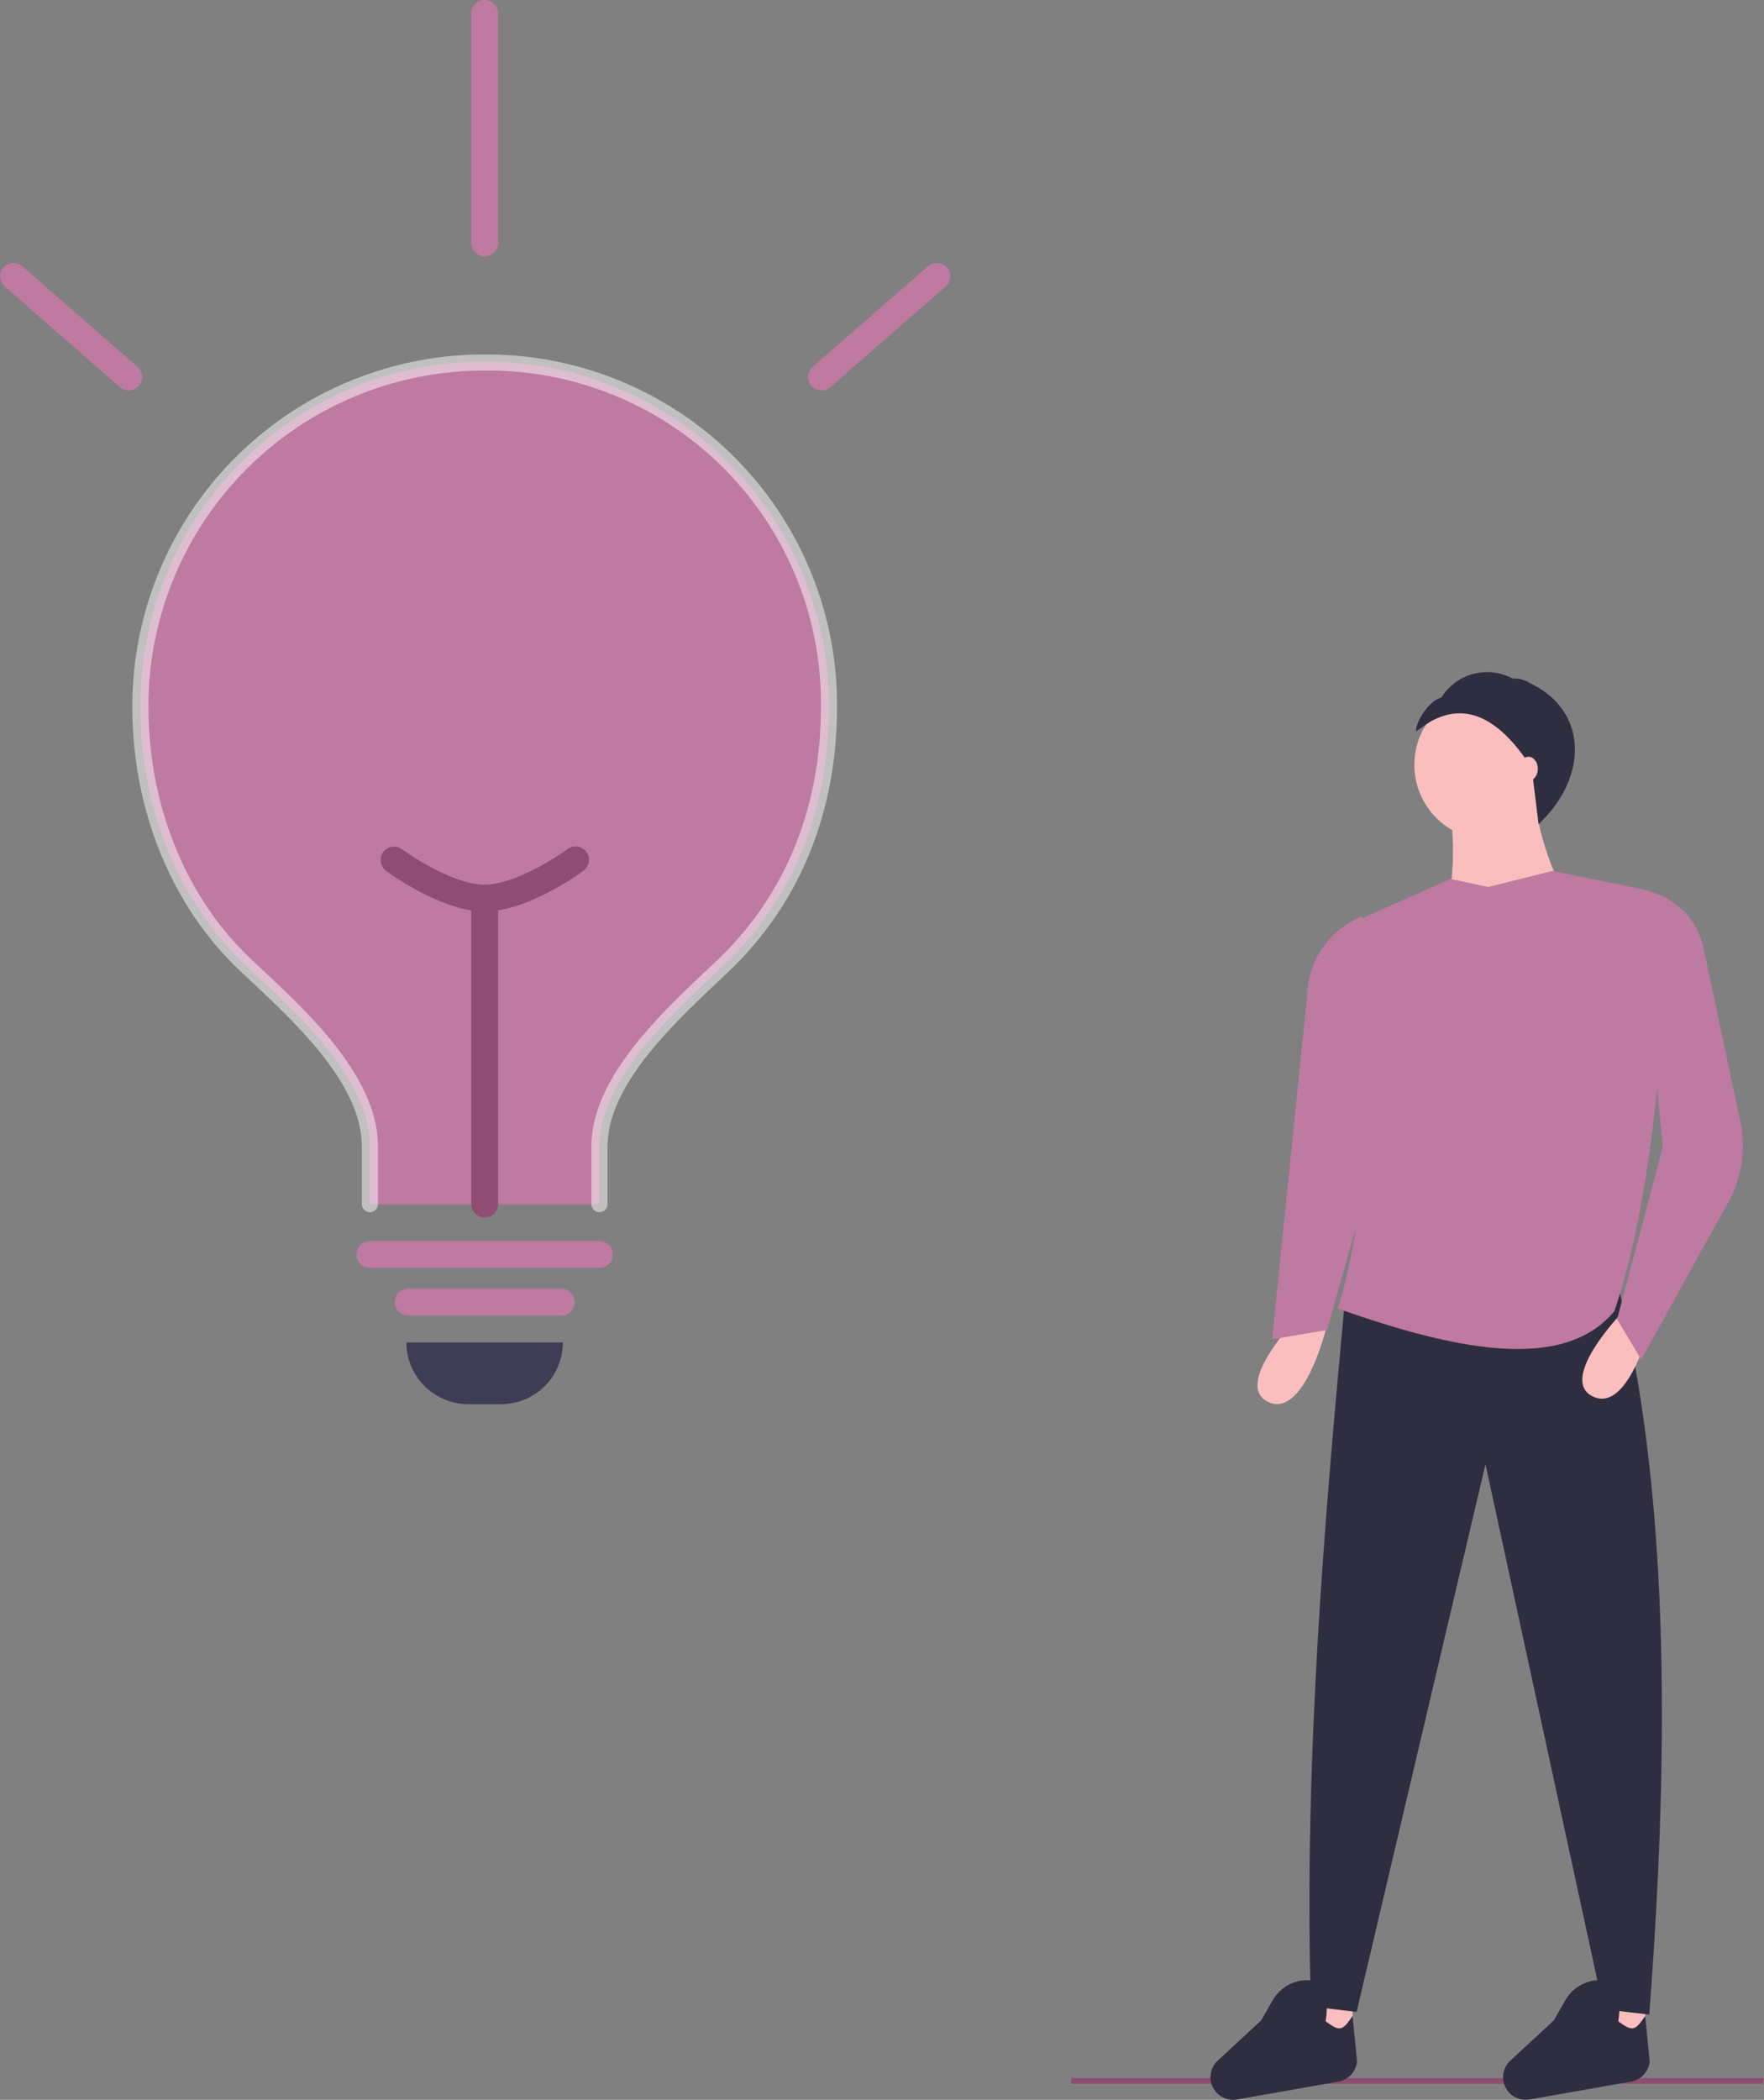 <svg xmlns="http://www.w3.org/2000/svg" width="175.419" height="208.8" viewBox="0 0 175.419 208.8">
  <rect x="0" y="0" width="175.419" height="208.8" fill="#808080" stroke="none"/>
  <g id="undraw_lightbulb_moment_evxr" transform="translate(0)">
    <path id="Path_14709" data-name="Path 14709" d="M467.763,774.59H398.955v-.562h68.91Z" transform="translate(-292.446 -567.386)" fill="#8f4d72"/>
    <rect id="Rectangle_8354" data-name="Rectangle 8354" width="3.738" height="8.009" transform="translate(130.77 196.189)" fill="#fbbebe"/>
    <rect id="Rectangle_8355" data-name="Rectangle 8355" width="3.738" height="8.009" transform="translate(159.87 196.456)" fill="#fbbebe"/>
    <path id="Path_14710" data-name="Path 14710" d="M793.018,609.2l-4.539-.534-11.747-54.195-12.815,54.462-4.539-.534c-.749-24.643,1.44-49.3,3.337-69.813l27.1-2.269C794.92,556.534,795.13,581.7,793.018,609.2Z" transform="translate(-629.011 -408.873)" fill="#2f2e41"/>
    <path id="Path_14711" data-name="Path 14711" d="M864.7,548.327s-6.311,6.586-2.744,8.232,5.763-7.409,5.763-7.409Z" transform="translate(-703.514 -417.677)" fill="#fbbebe"/>
    <path id="Path_14712" data-name="Path 14712" d="M743.7,550.327s-6.311,6.586-2.744,8.232,5.763-7.409,5.763-7.409Z" transform="translate(-614.818 -419.143)" fill="#fbbebe"/>
    <circle id="Ellipse_2202" data-name="Ellipse 2202" cx="7.475" cy="7.475" r="7.475" transform="translate(140.648 68.577)" fill="#fbbebe"/>
    <path id="Path_14713" data-name="Path 14713" d="M822.142,364.2l-13.348,1.335c1.234-5.554,1.533-10.744,0-15.217h9.344C817.63,354.045,819.528,358.947,822.142,364.2Z" transform="translate(-665.343 -272.529)" fill="#fbbebe"/>
    <path id="Path_14714" data-name="Path 14714" d="M796.543,427.1c-4.988,6-15.469,3.994-27.5-.267,3.413-11.142,2.884-22.9-.183-35.045a2.857,2.857,0,0,1,1.6-3.317l9.794-4.353,3.738.8,6.407-1.6,9.1,1.86a3.157,3.157,0,0,1,2.52,3.253C801.257,403.342,799.911,417.143,796.543,427.1Z" transform="translate(-636.006 -296.719)" fill="#bf7aa1"/>
    <path id="Path_14715" data-name="Path 14715" d="M876.2,437.037l-2.4-4,4.539-17.086-2.4-25.629h0a7.343,7.343,0,0,1,6.453,5.783l3.645,17.184a11.905,11.905,0,0,1-.937,7.672Z" transform="translate(-712.99 -301.851)" fill="#bf7aa1"/>
    <path id="Path_14716" data-name="Path 14716" d="M750.767,441.43l-5.473.934,3.49-34.163a8.678,8.678,0,0,1,5.454-7.885h0l1.735,22.559Z" transform="translate(-618.796 -309.181)" fill="#bf7aa1"/>
    <path id="Path_14717" data-name="Path 14717" d="M735.076,806.6,725,808.371a2.246,2.246,0,0,1-1.348-.181h0a2.246,2.246,0,0,1-.566-3.68l4.315-3.993,1.125-1.966a3.974,3.974,0,0,1,3.136-2.029c1.924-.133,2.559,1.331,2.157,4.08,1.461,1.075,1.692.91,2.676-.537l.447,4.532A2.273,2.273,0,0,1,735.076,806.6Z" transform="translate(-601.99 -599.606)" fill="#2f2e41"/>
    <path id="Path_14718" data-name="Path 14718" d="M844.076,806.6,834,808.371a2.246,2.246,0,0,1-1.348-.181h0a2.246,2.246,0,0,1-.566-3.68l4.315-3.993,1.125-1.966a3.974,3.974,0,0,1,3.136-2.029c1.924-.133,2.559,1.331,2.157,4.08,1.461,1.075,1.692.91,2.676-.537l.447,4.532A2.273,2.273,0,0,1,844.076,806.6Z" transform="translate(-681.89 -599.606)" fill="#2f2e41"/>
    <path id="Path_14719" data-name="Path 14719" d="M800.308,314.252c3.369-1.928,6.743-.7,10.123,4.564l.691,5.6c5.072-4.805,4.816-11.363-.872-14.031a2.9,2.9,0,0,0-1.71-.455,5.36,5.36,0,0,0-7.094,1.906c-1.051.182-2.558,2.27-2.5,3.335Z" transform="translate(-658.12 -242.459)" fill="#2f2e41"/>
    <ellipse id="Ellipse_2203" data-name="Ellipse 2203" cx="0.934" cy="1.201" rx="0.934" ry="1.201" transform="translate(151.06 75.251)" fill="#fbbebe"/>
    <path id="Path_14720" data-name="Path 14720" d="M151.4,500H166.96a6.14,6.14,0,0,1-6.14,6.14h-3.275A6.14,6.14,0,0,1,151.4,500Z" transform="translate(-110.985 -366.515)" fill="#3f3d56"/>
    <path id="Path_14721" data-name="Path 14721" d="M369.407,277.4V271.69c0-6.895,7.5-13.417,12.363-18.069,6.857-6.555,10.461-15.361,10.461-25.678a34.237,34.237,0,1,0-68.474-.19q0,.1,0,.19c0,9.948,3.759,19.351,10.461,25.678,4.838,4.567,12.363,11.1,12.363,18.069V277.4" transform="translate(-309.797 -157.659)" fill="#bf7aa1"/>
    <path id="Path_14722" data-name="Path 14722" d="M367.208,276.259a.8.8,0,0,1-.8-.8v-5.706c0-6.708,6.615-12.969,11.446-17.542.4-.38.791-.749,1.165-1.106,6.682-6.388,10.214-15.067,10.214-25.1A33.08,33.08,0,0,0,355.8,192.569H355.7a33.379,33.379,0,0,0-33.342,33.248V226c0,9.825,3.721,18.972,10.21,25.1.329.31.67.63,1.021.958,4.893,4.581,11.594,10.855,11.594,17.694v5.706a.8.8,0,1,1-1.6,0v-5.706c0-6.144-6.408-12.143-11.087-16.524-.352-.33-.7-.651-1.026-.963-6.808-6.427-10.712-16-10.712-26.26v-.192A34.984,34.984,0,0,1,355.7,190.967h.1a34.855,34.855,0,0,1,35.036,35.038c0,10.48-3.7,19.559-10.709,26.257-.376.36-.768.731-1.171,1.112-4.619,4.372-10.945,10.36-10.945,16.378v5.706a.8.8,0,0,1-.8.8Z" transform="translate(-307.598 -155.721)" fill="rgba(255,255,255,0.5)"/>
    <path id="Path_14723" data-name="Path 14723" d="M435.053,541.615H419.837a1.335,1.335,0,1,1,0-2.67h15.216a1.335,1.335,0,0,1,0,2.67Z" transform="translate(-379.247 -410.799)" fill="#bf7aa1"/>
    <path id="Path_14724" data-name="Path 14724" d="M284.26,169.546a1.329,1.329,0,0,1-.877-.329L271.919,159.21a1.335,1.335,0,0,1,1.756-2.011l11.463,10.006a1.335,1.335,0,0,1-.878,2.34Z" transform="translate(-271.462 -130.727)" fill="#bf7aa1"/>
    <path id="Path_14725" data-name="Path 14725" d="M573.811,169.546a1.335,1.335,0,0,1-.878-2.34L584.4,157.2a1.335,1.335,0,0,1,1.756,2.011l-11.463,10.006A1.329,1.329,0,0,1,573.811,169.546Z" transform="translate(-492.115 -130.727)" fill="#bf7aa1"/>
    <path id="Path_14726" data-name="Path 14726" d="M428.412,523.868H405.588a1.335,1.335,0,1,1,0-2.67h22.825a1.335,1.335,0,1,1,0,2.67Z" transform="translate(-368.802 -397.79)" fill="#bf7aa1"/>
    <path id="Path_14727" data-name="Path 14727" d="M448.336,421.559A1.335,1.335,0,0,1,447,420.224V389.792a1.335,1.335,0,0,1,2.67,0v30.433A1.335,1.335,0,0,1,448.336,421.559Z" transform="translate(-400.138 -300.487)" fill="#8f4d72"/>
    <path id="Path_14728" data-name="Path 14728" d="M423.529,380.681c-4.313,0-9.608-3.9-9.831-4.068a1.335,1.335,0,0,1,1.593-2.142c1.327.984,5.394,3.54,8.238,3.54s6.911-2.556,8.239-3.541a1.335,1.335,0,1,1,1.593,2.143C433.137,376.779,427.841,380.681,423.529,380.681Z" transform="translate(-375.33 -290.041)" fill="#8f4d72"/>
    <path id="Path_14729" data-name="Path 14729" d="M448.335,84.439A1.335,1.335,0,0,1,447,83.1V60.28a1.335,1.335,0,0,1,2.67,0V83.1a1.335,1.335,0,0,1-1.335,1.335Z" transform="translate(-400.137 -58.945)" fill="#bf7aa1"/>
  </g>
</svg>
